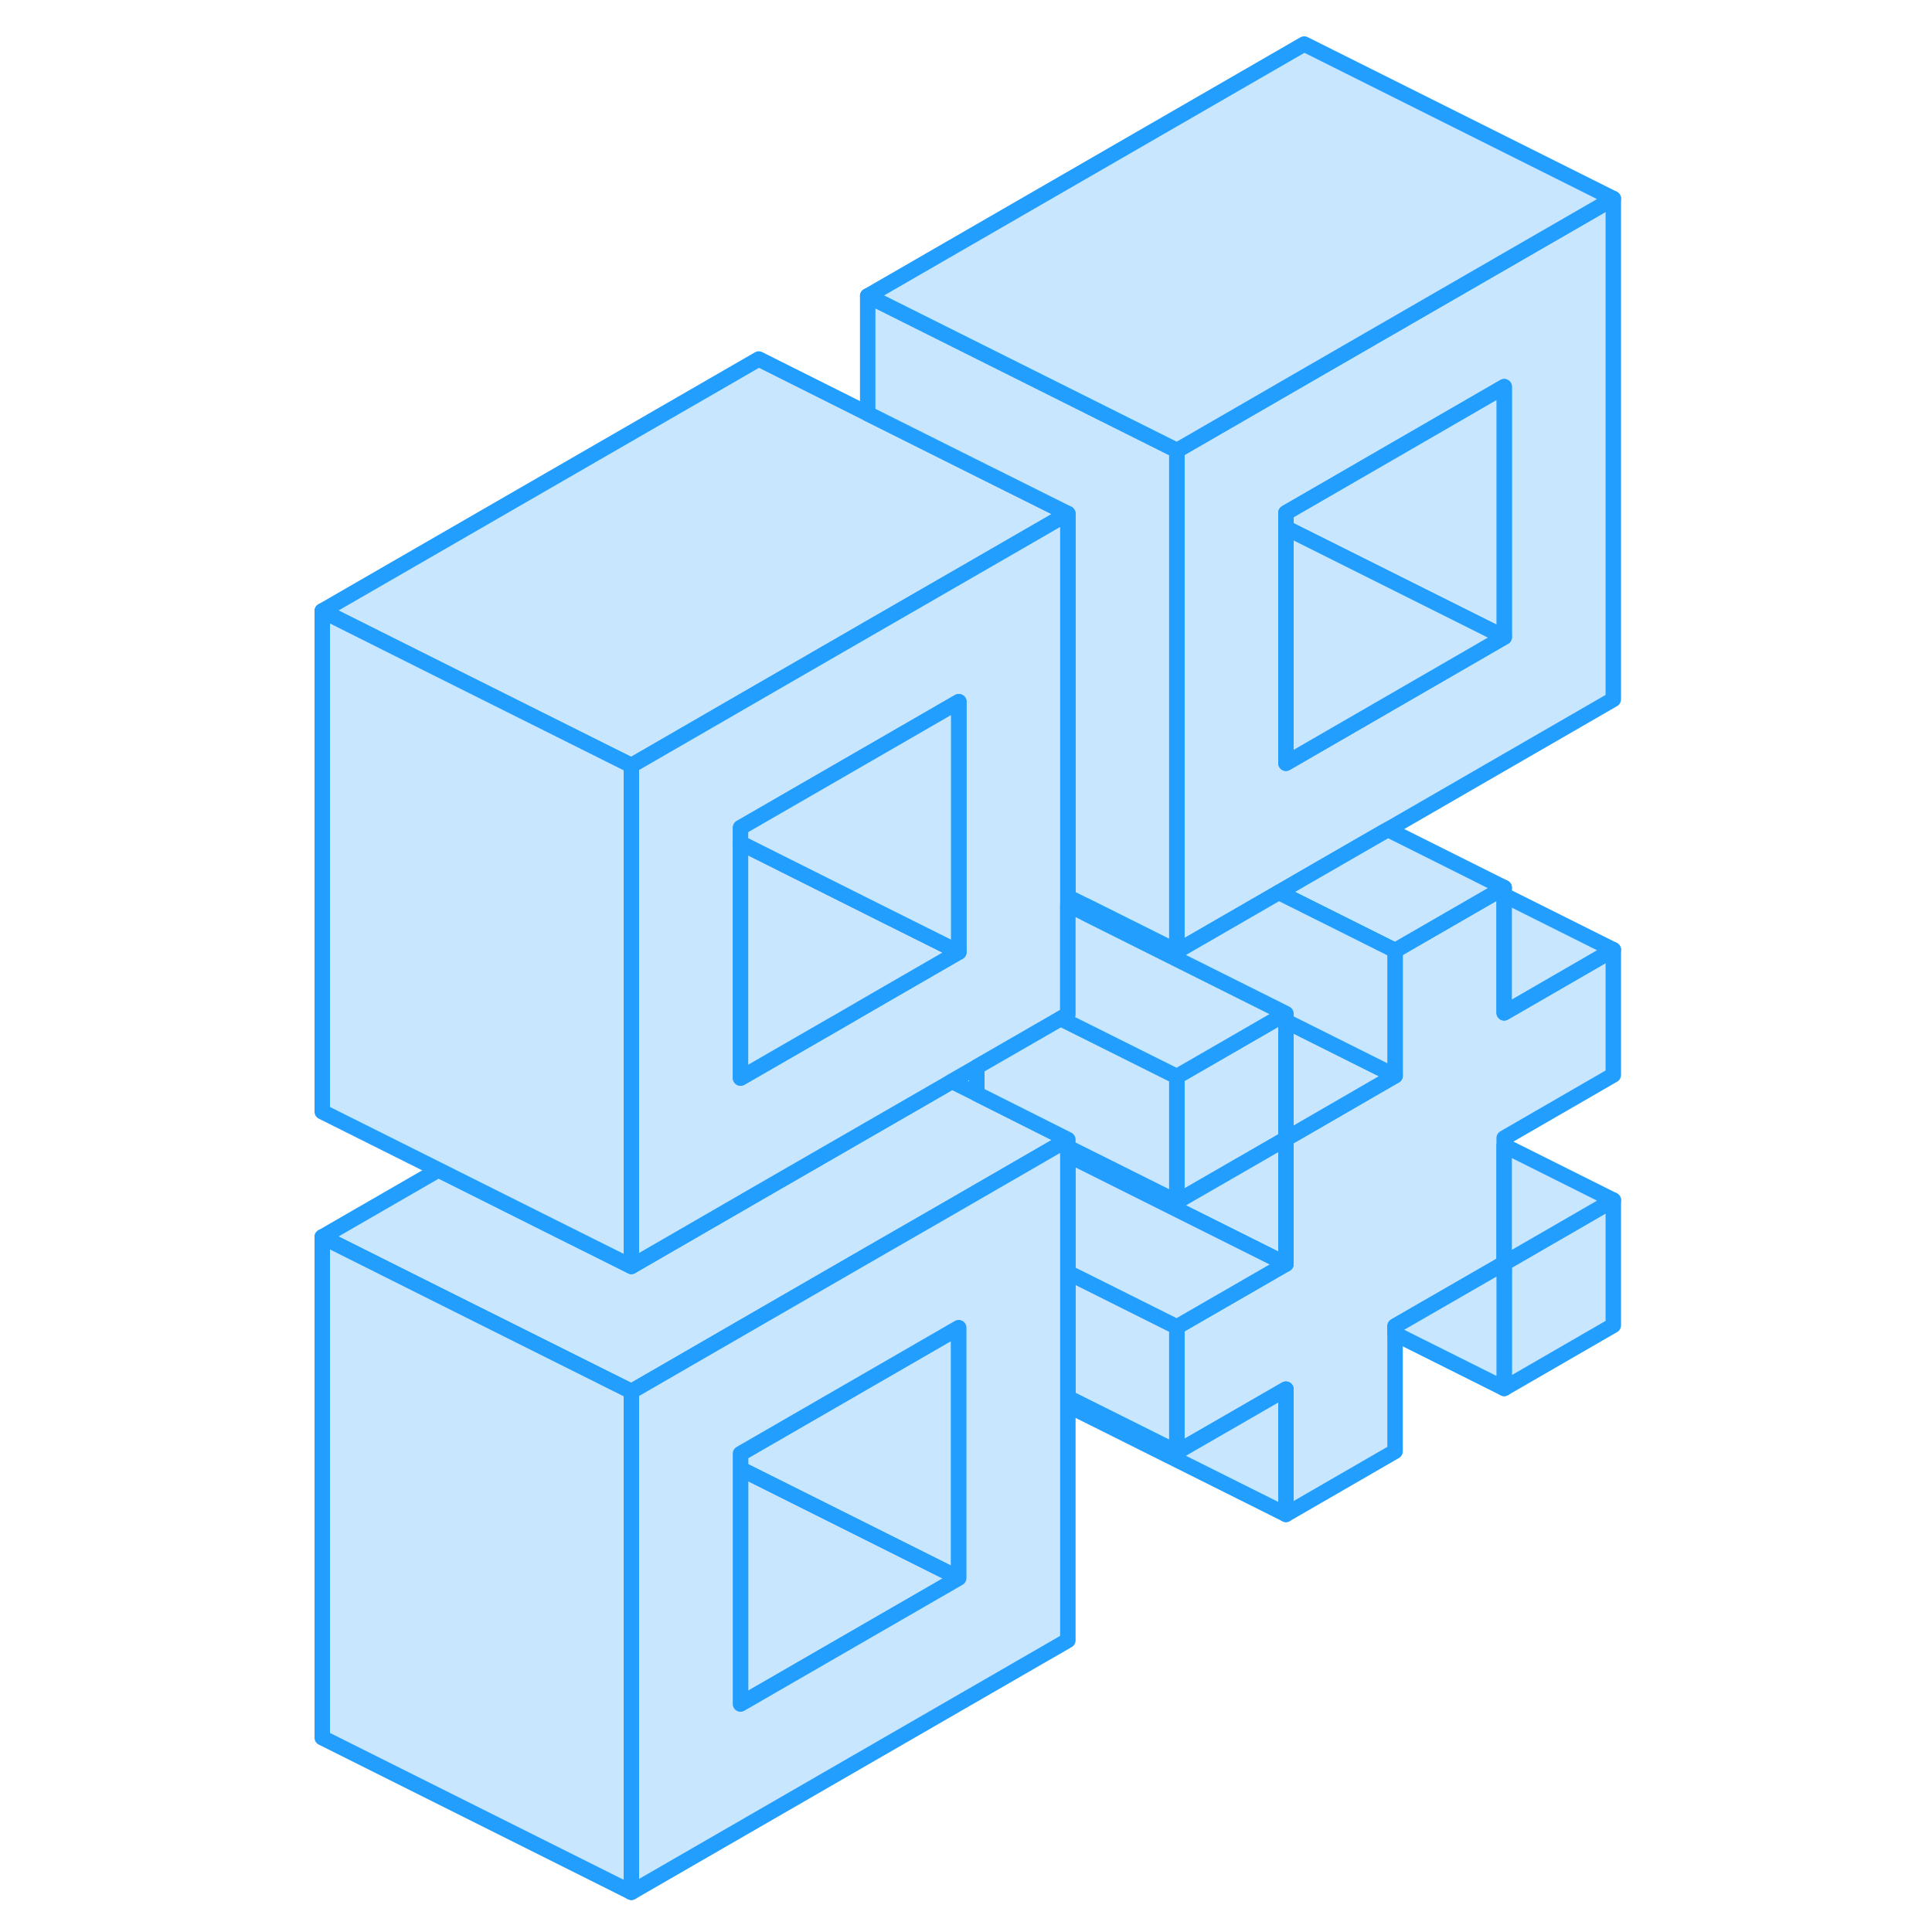 <svg width="48" height="48" viewBox="0 0 88 125" fill="#c8e7ff" xmlns="http://www.w3.org/2000/svg" stroke-width="1px" stroke-linecap="round" stroke-linejoin="round"><path d="M85.88 77.65V85.75L78.82 89.83V81.73L85.88 77.65Z" stroke="#229EFF" stroke-linejoin="round"/><path d="M43.529 85.9V102.1L30.59 95.63L29.41 95.04V94.05L30.59 93.37L42.61 86.43L43.529 85.9Z" stroke="#229EFF" stroke-linejoin="round"/><path d="M65.88 24.39L58.82 28.47L57.64 29.15V61.55L64.24 57.74L65.88 56.79L70.84 53.93L71.3 53.67L85.88 45.25V12.85L65.88 24.39ZM78.82 41.22L64.7 49.38V33.18L65.88 32.5L78.82 25.02V41.22Z" stroke="#229EFF" stroke-linejoin="round"/><path d="M78.82 25.02V41.22L65.88 34.75L64.7 34.16V33.18L65.88 32.5L78.82 25.02Z" stroke="#229EFF" stroke-linejoin="round"/><path d="M78.82 41.22L64.7 49.38V34.16L65.88 34.75L78.82 41.22Z" stroke="#229EFF" stroke-linejoin="round"/><path d="M64.7 65.58V73.68L58.82 77.07L57.64 77.75V69.65L58.82 68.97L64.24 65.84L64.7 65.58Z" stroke="#229EFF" stroke-linejoin="round"/><path d="M85.88 61.45V69.55L78.82 73.63V81.73L71.76 85.8V93.9L64.7 97.98V89.88L57.64 93.95V85.85L63.779 82.31L64.7 81.78V73.68L65.88 73L70.84 70.13L71.76 69.6V61.5L78.36 57.69L78.82 57.43V65.53L85.88 61.45Z" stroke="#229EFF" stroke-linejoin="round"/><path d="M43.529 102.1L29.41 110.25V95.04L30.59 95.63L43.529 102.1Z" stroke="#229EFF" stroke-linejoin="round"/><path d="M50.59 33.23L44.7 36.63L37.64 40.7L30.59 44.77L23.529 48.85L22.35 49.53L9.86 43.29L2.35 39.53L30.59 23.23L37.64 26.76L44.7 30.29L50.59 33.23Z" stroke="#229EFF" stroke-linejoin="round"/><path d="M50.59 73.73L50.13 74L49.67 74.26L42.61 78.34L37.64 81.2L30.59 85.27L23.529 89.35L22.35 90.03L9.86 83.79L2.35 80.03L9.87 75.69L17.38 79.45L22.35 81.93L23.529 81.25L30.59 77.17L42.61 70.24L43.08 69.96L44.7 70.77L50.59 73.73Z" stroke="#229EFF" stroke-linejoin="round"/><path d="M57.64 85.85V93.95L50.59 90.43V82.33L51.76 82.91L57.64 85.85Z" stroke="#229EFF" stroke-linejoin="round"/><path d="M64.7 73.68V81.78L52.219 75.54L50.59 74.73V74.23L52.68 75.27L57.64 77.75L58.82 77.07L64.7 73.68Z" stroke="#229EFF" stroke-linejoin="round"/><path d="M85.88 12.85L65.88 24.39L58.82 28.47L57.64 29.15L37.64 19.15L65.88 2.85L85.88 12.85Z" stroke="#229EFF" stroke-linejoin="round"/><path d="M57.64 29.15V61.55L51.76 58.61L50.59 58.03V33.23L44.7 30.29L37.64 26.76V19.15L57.64 29.15Z" stroke="#229EFF" stroke-linejoin="round"/><path d="M44.7 36.63L37.64 40.7L30.59 44.77L23.529 48.85L22.35 49.53V81.93L23.529 81.25L30.59 77.17L42.61 70.24L43.08 69.96L44.7 69.03L50.13 65.9L50.59 65.63V33.23L44.7 36.63ZM43.529 61.6L42.61 62.13L37.64 65L35.56 66.21L30.6 69.07L29.42 69.75V53.55L30.6 52.87L37.65 48.8L43.54 45.4V61.6H43.529Z" stroke="#229EFF" stroke-linejoin="round"/><path d="M43.529 61.6L42.61 62.13L37.64 65L35.56 66.21H35.55L30.59 69.07L29.41 69.75V54.54L30.59 55.13L38.56 59.12L43.529 61.6Z" stroke="#229EFF" stroke-linejoin="round"/><path d="M43.529 45.4V61.6L38.56 59.12L30.59 55.13L29.41 54.54V53.55L30.59 52.87L37.64 48.8L43.529 45.4Z" stroke="#229EFF" stroke-linejoin="round"/><path d="M22.35 49.53V81.93L17.38 79.45L9.87 75.69L2.35 71.93V39.53L9.86 43.29L22.35 49.53Z" stroke="#229EFF" stroke-linejoin="round"/><path d="M22.35 90.03V122.43L2.35 112.43V80.03L9.86 83.79L22.35 90.03Z" stroke="#229EFF" stroke-linejoin="round"/><path d="M64.7 89.88V97.98L50.59 90.93V90.43L57.64 93.95L64.7 89.88Z" stroke="#229EFF" stroke-linejoin="round"/><path d="M78.82 57.43L78.36 57.69L71.76 61.5L65.88 58.56L64.24 57.74L65.88 56.79L70.84 53.93L71.3 53.67L78.82 57.43Z" stroke="#229EFF" stroke-linejoin="round"/><path d="M85.88 61.45L78.82 65.53V57.92L85.88 61.45Z" stroke="#229EFF" stroke-linejoin="round"/><path d="M64.7 81.78L63.779 82.31L57.64 85.85L51.76 82.91L50.59 82.33V74.73L52.219 75.54L64.7 81.78Z" stroke="#229EFF" stroke-linejoin="round"/><path d="M85.88 77.65L78.82 81.73V74.12L85.88 77.65Z" stroke="#229EFF" stroke-linejoin="round"/><path d="M71.76 69.6L70.84 70.13L65.88 73L64.7 73.68V66.07L71.76 69.6Z" stroke="#229EFF" stroke-linejoin="round"/><path d="M78.82 81.73V89.83L71.76 86.3V85.8L78.82 81.73Z" stroke="#229EFF" stroke-linejoin="round"/><path d="M50.13 74L49.67 74.26L42.61 78.34L37.64 81.2L30.59 85.27L23.529 89.35L22.35 90.03V122.43L50.59 106.13V73.73L50.13 74ZM43.529 102.1L29.41 110.25V94.05L30.59 93.37L42.61 86.43L43.529 85.9V102.1Z" stroke="#229EFF" stroke-linejoin="round"/><path d="M57.64 69.65V77.75L52.68 75.27L50.59 74.23V73.73L44.7 70.77V69.03L50.13 65.9L57.64 69.65Z" stroke="#229EFF" stroke-linejoin="round"/><path d="M64.7 65.58L64.24 65.84L58.82 68.97L57.64 69.65L50.13 65.9L50.59 65.63V58.53L51.76 59.11L59.739 63.1L64.7 65.58Z" stroke="#229EFF" stroke-linejoin="round"/><path d="M71.76 61.5V69.6L64.7 66.07V65.58L59.739 63.1L51.76 59.11V58.61L57.64 61.55L64.24 57.74L65.88 58.56L71.76 61.5Z" stroke="#229EFF" stroke-linejoin="round"/></svg>